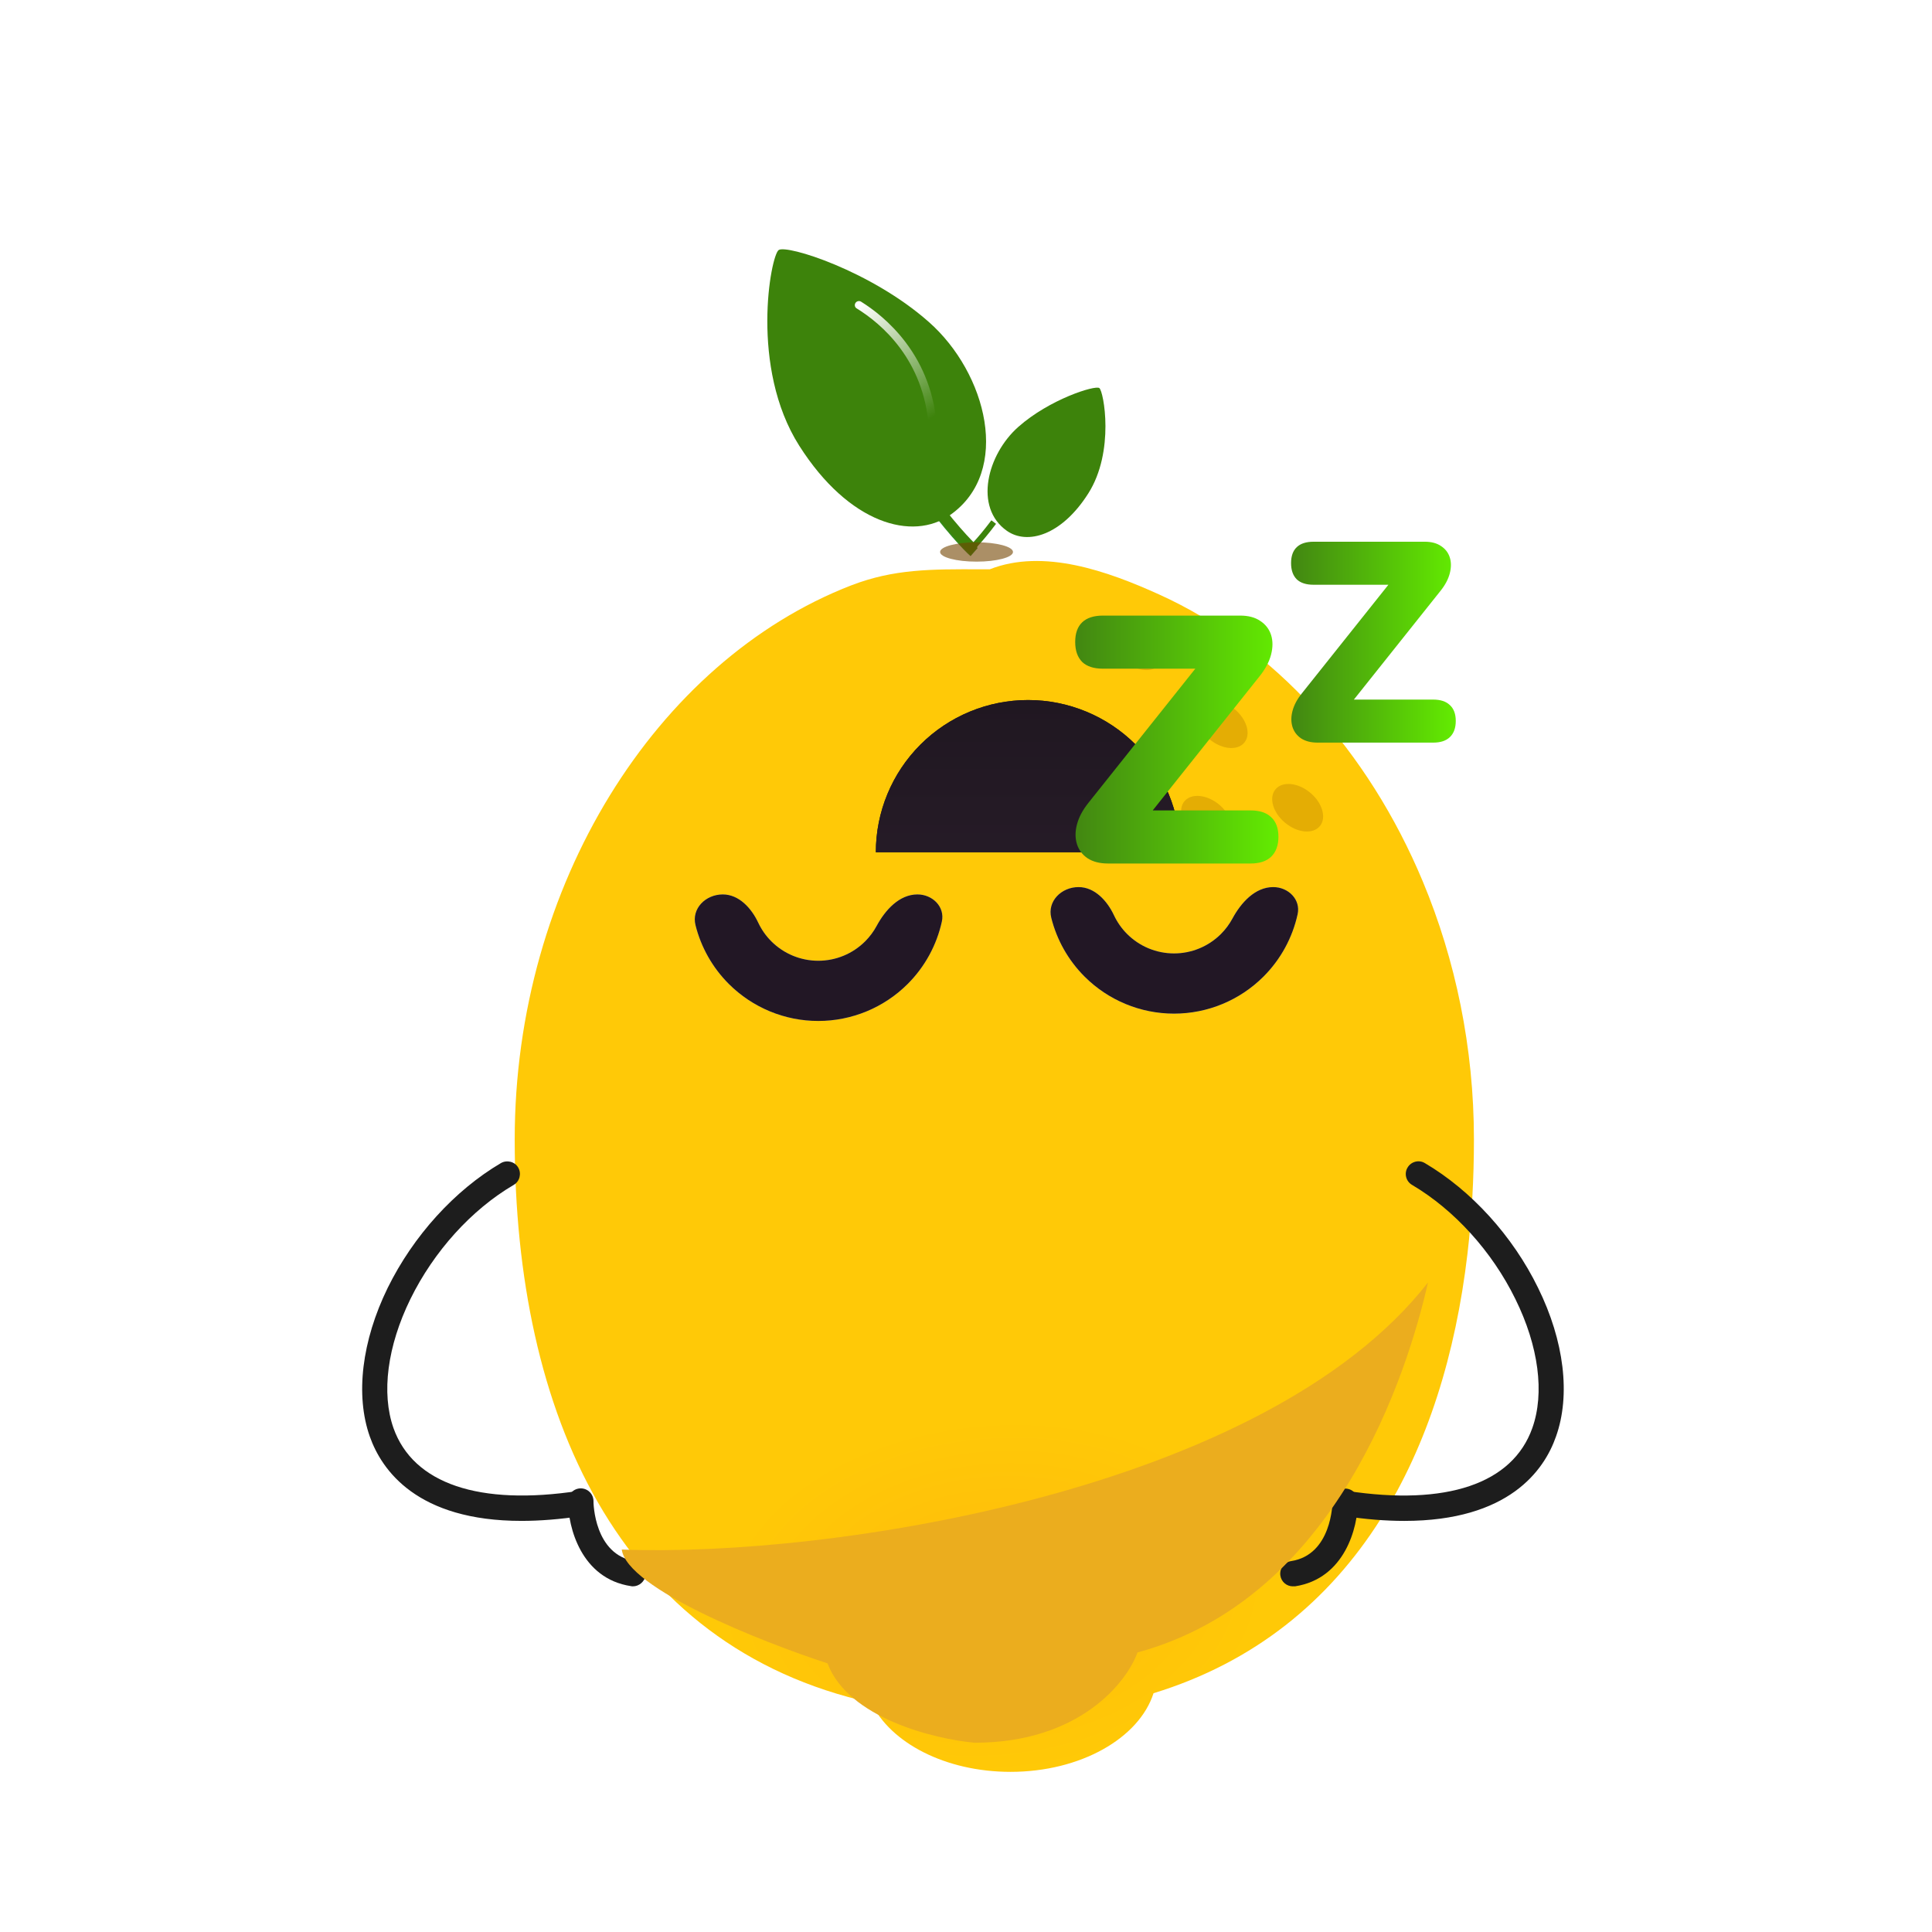 <svg width="300" height="300" viewBox="0 0 300 300" fill="none" xmlns="http://www.w3.org/2000/svg">
<g filter="url(#filter0_iii_1568_11852)">
<path fill-rule="evenodd" clip-rule="evenodd" d="M75.703 172.423L75.703 172.281V172.281C75.703 132.832 97.669 98.016 127.912 86.271C127.946 86.258 127.98 86.245 128.013 86.233C134.578 83.713 140.306 83.732 147.977 83.757C148.463 83.758 148.957 83.76 149.459 83.761L149.46 83.761C157.828 80.474 167.809 84.06 175.788 87.676C193.607 95.745 208.24 111.939 216.708 132.223C221.789 144.394 224.651 158.037 224.651 172.281V172.281C224.651 178.355 224.322 184.308 223.642 190.076C221.816 205.573 217.456 219.73 210.133 231.293C202.122 243.941 190.564 253.484 174.898 258.28C172.662 265.264 163.568 270.491 152.691 270.491C142.593 270.491 134.032 265.986 131.068 259.754C91.702 251.054 75.739 214.679 75.703 172.423Z" fill="url(#paint0_radial_1568_11852)"/>
</g>
<path d="M143.722 78.235L145.065 77.217C149.347 82.914 151.79 85.085 151.816 85.093L150.709 86.358C150.605 86.282 148.127 84.085 143.722 78.235Z" fill="#318C1C"/>
<g filter="url(#filter1_i_1568_11852)">
<path d="M144.081 78.222C153.674 71.476 149.742 56.178 140.755 48.26C131.777 40.316 118.677 36.212 117.436 37.09C116.195 37.968 112.919 55.331 120.628 67.468C128.337 79.605 138.218 82.35 144.081 78.222Z" fill="#3D830B"/>
</g>
<path d="M143.722 77.95L145.065 76.932C149.347 82.629 151.79 84.8 151.816 84.808L150.709 86.073C150.605 85.997 148.127 83.8 143.722 77.95Z" fill="#3D830B"/>
<g filter="url(#filter2_i_1568_11852)">
<path d="M154.473 81.488C149.303 77.853 151.422 69.608 156.265 65.341C161.104 61.06 168.164 58.848 168.832 59.321C169.501 59.795 171.267 69.152 167.112 75.693C162.958 82.233 157.632 83.713 154.473 81.488Z" fill="#3D830B"/>
</g>
<path d="M154.666 81.341L153.942 80.793C151.635 83.863 150.318 85.033 150.304 85.037L150.901 85.719C150.957 85.678 152.292 84.494 154.666 81.341Z" fill="#3D830B"/>
<path d="M132.804 47.67C132.706 47.482 132.712 47.24 132.831 47.049C133.025 46.753 133.413 46.662 133.7 46.84C135.552 47.991 138.244 50.012 140.612 53.134C143.463 56.897 145.096 61.288 145.475 66.195C145.506 66.548 145.242 66.836 144.888 66.866C144.535 66.897 144.247 66.632 144.216 66.279C143.433 55.827 136.883 50.279 133.057 47.909C132.935 47.842 132.848 47.756 132.804 47.67Z" fill="url(#paint1_linear_1568_11852)"/>
<g filter="url(#filter3_f_1568_11852)">
<ellipse cx="151.637" cy="85.709" rx="5.66" ry="1.502" fill="#744500" fill-opacity="0.6"/>
</g>
<path d="M218.059 236.165C215.22 236.165 212.082 235.926 208.556 235.388C207.48 235.238 206.733 234.222 206.912 233.146C207.062 232.07 208.078 231.323 209.154 231.503C224.634 233.864 234.855 230.397 237.933 221.76C239.876 216.321 238.919 209.029 235.303 201.707C231.687 194.325 225.83 187.87 219.255 183.985C218.328 183.447 218 182.222 218.568 181.296C219.105 180.369 220.331 180.04 221.257 180.608C228.46 184.852 234.885 191.905 238.83 199.974C242.894 208.222 243.91 216.65 241.609 223.075C239.786 228.305 234.287 236.165 218.059 236.165Z" fill="#1D1D1D"/>
<path d="M80.975 236.163C64.777 236.163 59.278 228.303 57.426 223.073C55.154 216.648 56.17 208.22 60.205 199.972C64.18 191.903 70.575 184.85 77.777 180.607C78.704 180.069 79.929 180.368 80.467 181.294C81.005 182.22 80.706 183.446 79.78 183.984C73.205 187.839 67.377 194.294 63.731 201.706C60.145 209.027 59.189 216.319 61.101 221.758C64.18 230.395 74.4 233.862 89.881 231.501C90.957 231.352 91.943 232.069 92.122 233.145C92.272 234.221 91.554 235.207 90.478 235.386C86.952 235.924 83.784 236.163 80.975 236.163Z" fill="#1D1D1D"/>
<path d="M98.279 246.325C98.19 246.325 98.07 246.325 97.981 246.295C90.24 245.129 88.208 237.15 88.208 233.086C88.208 232.01 89.075 231.113 90.18 231.113C91.256 231.113 92.153 231.98 92.153 233.086C92.153 233.414 92.272 241.454 98.608 242.41C99.684 242.559 100.431 243.575 100.252 244.651C100.072 245.608 99.236 246.325 98.279 246.325Z" fill="#1D1D1D"/>
<path d="M200.756 246.326C199.8 246.326 198.963 245.639 198.814 244.653C198.664 243.577 199.381 242.591 200.457 242.411C206.793 241.455 206.912 233.446 206.912 233.087C206.912 232.011 207.809 231.145 208.885 231.145C209.961 231.145 210.857 232.011 210.857 233.117C210.857 237.181 208.825 245.131 201.085 246.326C200.935 246.296 200.846 246.326 200.756 246.326Z" fill="#1D1D1D"/>
<g filter="url(#filter4_f_1568_11852)">
<path d="M128.494 258.285C131.703 266.782 145.062 270.041 151.34 270.608C167.57 270.608 174.959 261.264 176.625 256.593C207.524 248.203 218.539 213.213 221.74 199.139C196.481 231.526 128.79 241.862 96.546 240.61C97.37 246.677 118.188 254.921 128.494 258.285Z" fill="#EBAD1E"/>
</g>
<ellipse rx="4.476" ry="3.042" transform="matrix(0.77 0.638 0.638 -0.77 176.589 100.358)" fill="#B77D00" fill-opacity="0.37"/>
<ellipse rx="4.476" ry="3.042" transform="matrix(0.77 0.638 0.638 -0.77 189.769 112.46)" fill="#B77D00" fill-opacity="0.37"/>
<ellipse rx="4.476" ry="3.042" transform="matrix(0.77 0.638 0.638 -0.77 201.499 125.425)" fill="#B77D00" fill-opacity="0.37"/>
<ellipse rx="4.476" ry="3.042" transform="matrix(0.77 0.638 0.638 -0.77 187.362 127.278)" fill="#B77D00" fill-opacity="0.37"/>
<g filter="url(#filter5_i_1568_11852)">
<path d="M137.219 142.873C139.565 142.873 141.514 144.797 141.01 147.088C140.211 150.726 138.387 154.092 135.713 156.766C132.028 160.451 127.03 162.521 121.819 162.521C116.608 162.521 111.61 160.451 107.925 156.766C105.388 154.23 103.617 151.071 102.759 147.649C102.111 145.064 104.33 142.873 106.994 142.873V142.873C109.492 142.873 111.432 144.991 112.494 147.252C112.996 148.321 113.683 149.306 114.534 150.157C116.466 152.089 119.087 153.174 121.819 153.174C124.551 153.174 127.171 152.089 129.103 150.157C129.816 149.444 130.414 148.637 130.884 147.766C132.222 145.288 134.403 142.873 137.219 142.873V142.873Z" fill="#C4C4C4"/>
<path d="M137.219 142.873C139.565 142.873 141.514 144.797 141.01 147.088C140.211 150.726 138.387 154.092 135.713 156.766C132.028 160.451 127.03 162.521 121.819 162.521C116.608 162.521 111.61 160.451 107.925 156.766C105.388 154.23 103.617 151.071 102.759 147.649C102.111 145.064 104.33 142.873 106.994 142.873V142.873C109.492 142.873 111.432 144.991 112.494 147.252C112.996 148.321 113.683 149.306 114.534 150.157C116.466 152.089 119.087 153.174 121.819 153.174C124.551 153.174 127.171 152.089 129.103 150.157C129.816 149.444 130.414 148.637 130.884 147.766C132.222 145.288 134.403 142.873 137.219 142.873V142.873Z" fill="#221725"/>
</g>
<g filter="url(#filter6_i_1568_11852)">
<path d="M192.463 142.873C194.81 142.873 196.758 144.797 196.254 147.088C195.455 150.726 193.631 154.092 190.957 156.766C187.272 160.451 182.274 162.521 177.063 162.521C171.852 162.521 166.854 160.451 163.169 156.766C160.632 154.23 158.861 151.071 158.003 147.649C157.356 145.064 159.574 142.873 162.238 142.873V142.873C164.736 142.873 166.676 144.991 167.738 147.252C168.24 148.321 168.927 149.306 169.778 150.157C171.71 152.089 174.331 153.174 177.063 153.174C179.795 153.174 182.415 152.089 184.347 150.157C185.06 149.444 185.658 148.637 186.129 147.766C187.466 145.288 189.647 142.873 192.463 142.873V142.873Z" fill="#C4C4C4"/>
<path d="M192.463 142.873C194.81 142.873 196.758 144.797 196.254 147.088C195.455 150.726 193.631 154.092 190.957 156.766C187.272 160.451 182.274 162.521 177.063 162.521C171.852 162.521 166.854 160.451 163.169 156.766C160.632 154.23 158.861 151.071 158.003 147.649C157.356 145.064 159.574 142.873 162.238 142.873V142.873C164.736 142.873 166.676 144.991 167.738 147.252C168.24 148.321 168.927 149.306 169.778 150.157C171.71 152.089 174.331 153.174 177.063 153.174C179.795 153.174 182.415 152.089 184.347 150.157C185.06 149.444 185.658 148.637 186.129 147.766C187.466 145.288 189.647 142.873 192.463 142.873V142.873Z" fill="#221725"/>
</g>
<g filter="url(#filter7_diiii_1568_11852)">
<path d="M172.791 196.124C172.791 189.855 170.3 183.843 165.868 179.411C161.435 174.978 155.424 172.488 149.155 172.488C142.887 172.488 136.875 174.978 132.442 179.411C128.01 183.843 125.52 189.855 125.52 196.124L149.155 196.124H172.791Z" fill="url(#paint2_linear_1568_11852)"/>
<path d="M172.791 196.124C172.791 189.855 170.3 183.843 165.868 179.411C161.435 174.978 155.424 172.488 149.155 172.488C142.887 172.488 136.875 174.978 132.442 179.411C128.01 183.843 125.52 189.855 125.52 196.124L149.155 196.124H172.791Z" fill="url(#paint3_linear_1568_11852)"/>
</g>
<g filter="url(#filter8_di_1568_11852)">
<path d="M173.57 131.011C172.296 131.011 171.24 130.738 170.403 130.192C169.602 129.646 169.056 128.918 168.765 128.008C168.474 127.061 168.474 126.042 168.765 124.95C169.056 123.821 169.657 122.693 170.567 121.564L189.405 97.921V100.761H172.806C171.386 100.761 170.312 100.415 169.584 99.723C168.856 98.995 168.492 97.958 168.492 96.611C168.492 95.264 168.856 94.245 169.584 93.553C170.312 92.862 171.386 92.516 172.806 92.516H194.101C195.375 92.516 196.412 92.789 197.213 93.335C198.05 93.881 198.615 94.609 198.906 95.519C199.197 96.429 199.197 97.448 198.906 98.577C198.615 99.705 198.014 100.834 197.104 101.962L178.266 125.605V122.766H195.739C197.122 122.766 198.178 123.112 198.906 123.803C199.67 124.495 200.052 125.514 200.052 126.861C200.052 128.208 199.67 129.245 198.906 129.973C198.178 130.665 197.122 131.011 195.739 131.011H173.57Z" fill="url(#paint4_linear_1568_11852)"/>
</g>
<g filter="url(#filter9_di_1568_11852)">
<path d="M205.836 112.24C204.803 112.24 203.948 112.019 203.269 111.577C202.621 111.134 202.178 110.544 201.942 109.807C201.706 109.04 201.706 108.214 201.942 107.329C202.178 106.414 202.665 105.5 203.402 104.586L218.667 85.427V87.727H205.216C204.066 87.727 203.196 87.447 202.606 86.887C202.016 86.297 201.721 85.456 201.721 84.365C201.721 83.273 202.016 82.447 202.606 81.887C203.196 81.326 204.066 81.046 205.216 81.046H222.473C223.505 81.046 224.346 81.267 224.995 81.71C225.673 82.152 226.13 82.742 226.366 83.48C226.602 84.217 226.602 85.043 226.366 85.957C226.13 86.872 225.644 87.786 224.906 88.701L209.641 107.86V105.559H223.8C224.921 105.559 225.776 105.839 226.366 106.4C226.986 106.96 227.296 107.786 227.296 108.877C227.296 109.969 226.986 110.81 226.366 111.4C225.776 111.96 224.921 112.24 223.8 112.24H205.836Z" fill="url(#paint5_linear_1568_11852)"/>
</g>
<defs>
<filter id="filter0_iii_1568_11852" x="71.061" y="74.869" width="162.452" height="202.374" filterUnits="userSpaceOnUse" color-interpolation-filters="sRGB">
<feFlood flood-opacity="0" result="BackgroundImageFix"/>
<feBlend mode="normal" in="SourceGraphic" in2="BackgroundImageFix" result="shape"/>
<feColorMatrix in="SourceAlpha" type="matrix" values="0 0 0 0 0 0 0 0 0 0 0 0 0 0 0 0 0 0 127 0" result="hardAlpha"/>
<feMorphology radius="3.376" operator="erode" in="SourceAlpha" result="effect1_innerShadow_1568_11852"/>
<feOffset dx="8.863" dy="5.486"/>
<feGaussianBlur stdDeviation="10.129"/>
<feComposite in2="hardAlpha" operator="arithmetic" k2="-1" k3="1"/>
<feColorMatrix type="matrix" values="0 0 0 0 0.683 0 0 0 0 0.065 0 0 0 0 0.783 0 0 0 0.14 0"/>
<feBlend mode="normal" in2="shape" result="effect1_innerShadow_1568_11852"/>
<feColorMatrix in="SourceAlpha" type="matrix" values="0 0 0 0 0 0 0 0 0 0 0 0 0 0 0 0 0 0 127 0" result="hardAlpha"/>
<feOffset dy="-7.597"/>
<feGaussianBlur stdDeviation="6.542"/>
<feComposite in2="hardAlpha" operator="arithmetic" k2="-1" k3="1"/>
<feColorMatrix type="matrix" values="0 0 0 0 0.944 0 0 0 0 0.224 0 0 0 0 0.958 0 0 0 0.44 0"/>
<feBlend mode="normal" in2="effect1_innerShadow_1568_11852" result="effect2_innerShadow_1568_11852"/>
<feColorMatrix in="SourceAlpha" type="matrix" values="0 0 0 0 0 0 0 0 0 0 0 0 0 0 0 0 0 0 127 0" result="hardAlpha"/>
<feOffset dx="-4.642" dy="6.753"/>
<feGaussianBlur stdDeviation="6.542"/>
<feComposite in2="hardAlpha" operator="arithmetic" k2="-1" k3="1"/>
<feColorMatrix type="matrix" values="0 0 0 0 1 0 0 0 0 1 0 0 0 0 1 0 0 0 0.59 0"/>
<feBlend mode="normal" in2="effect2_innerShadow_1568_11852" result="effect3_innerShadow_1568_11852"/>
</filter>
<filter id="filter1_i_1568_11852" x="115.676" y="36.973" width="37.443" height="44.783" filterUnits="userSpaceOnUse" color-interpolation-filters="sRGB">
<feFlood flood-opacity="0" result="BackgroundImageFix"/>
<feBlend mode="normal" in="SourceGraphic" in2="BackgroundImageFix" result="shape"/>
<feColorMatrix in="SourceAlpha" type="matrix" values="0 0 0 0 0 0 0 0 0 0 0 0 0 0 0 0 0 0 127 0" result="hardAlpha"/>
<feOffset dx="3.474" dy="1.737"/>
<feGaussianBlur stdDeviation="4.825"/>
<feComposite in2="hardAlpha" operator="arithmetic" k2="-1" k3="1"/>
<feColorMatrix type="matrix" values="0 0 0 0 0 0 0 0 0 0 0 0 0 0 0 0 0 0 0.25 0"/>
<feBlend mode="normal" in2="shape" result="effect1_innerShadow_1568_11852"/>
</filter>
<filter id="filter2_i_1568_11852" x="151.475" y="59.259" width="20.179" height="24.133" filterUnits="userSpaceOnUse" color-interpolation-filters="sRGB">
<feFlood flood-opacity="0" result="BackgroundImageFix"/>
<feBlend mode="normal" in="SourceGraphic" in2="BackgroundImageFix" result="shape"/>
<feColorMatrix in="SourceAlpha" type="matrix" values="0 0 0 0 0 0 0 0 0 0 0 0 0 0 0 0 0 0 127 0" result="hardAlpha"/>
<feOffset dx="1.872" dy="0.936"/>
<feGaussianBlur stdDeviation="2.6"/>
<feComposite in2="hardAlpha" operator="arithmetic" k2="-1" k3="1"/>
<feColorMatrix type="matrix" values="0 0 0 0 0 0 0 0 0 0 0 0 0 0 0 0 0 0 0.25 0"/>
<feBlend mode="normal" in2="shape" result="effect1_innerShadow_1568_11852"/>
</filter>
<filter id="filter3_f_1568_11852" x="143.977" y="82.207" width="15.32" height="7.005" filterUnits="userSpaceOnUse" color-interpolation-filters="sRGB">
<feFlood flood-opacity="0" result="BackgroundImageFix"/>
<feBlend mode="normal" in="SourceGraphic" in2="BackgroundImageFix" result="shape"/>
<feGaussianBlur stdDeviation="1" result="effect1_foregroundBlur_1568_11852"/>
</filter>
<filter id="filter4_f_1568_11852" x="76.546" y="179.139" width="165.193" height="111.469" filterUnits="userSpaceOnUse" color-interpolation-filters="sRGB">
<feFlood flood-opacity="0" result="BackgroundImageFix"/>
<feBlend mode="normal" in="SourceGraphic" in2="BackgroundImageFix" result="shape"/>
<feGaussianBlur stdDeviation="10" result="effect1_foregroundBlur_1568_11852"/>
</filter>
<filter id="filter5_i_1568_11852" x="102.646" y="142.873" width="38.444" height="19.648" filterUnits="userSpaceOnUse" color-interpolation-filters="sRGB">
<feFlood flood-opacity="0" result="BackgroundImageFix"/>
<feBlend mode="normal" in="SourceGraphic" in2="BackgroundImageFix" result="shape"/>
<feColorMatrix in="SourceAlpha" type="matrix" values="0 0 0 0 0 0 0 0 0 0 0 0 0 0 0 0 0 0 127 0" result="hardAlpha"/>
<feMorphology radius="15.064" operator="dilate" in="SourceAlpha" result="effect1_innerShadow_1568_11852"/>
<feOffset dx="5.24" dy="-3.987"/>
<feGaussianBlur stdDeviation="5.895"/>
<feComposite in2="hardAlpha" operator="arithmetic" k2="-1" k3="1"/>
<feColorMatrix type="matrix" values="0 0 0 0 0.462 0 0 0 0 0.204 0 0 0 0 0.504 0 0 0 0.35 0"/>
<feBlend mode="normal" in2="shape" result="effect1_innerShadow_1568_11852"/>
</filter>
<filter id="filter6_i_1568_11852" x="157.89" y="142.873" width="38.444" height="19.648" filterUnits="userSpaceOnUse" color-interpolation-filters="sRGB">
<feFlood flood-opacity="0" result="BackgroundImageFix"/>
<feBlend mode="normal" in="SourceGraphic" in2="BackgroundImageFix" result="shape"/>
<feColorMatrix in="SourceAlpha" type="matrix" values="0 0 0 0 0 0 0 0 0 0 0 0 0 0 0 0 0 0 127 0" result="hardAlpha"/>
<feMorphology radius="15.064" operator="dilate" in="SourceAlpha" result="effect1_innerShadow_1568_11852"/>
<feOffset dx="5.24" dy="-5.126"/>
<feGaussianBlur stdDeviation="5.895"/>
<feComposite in2="hardAlpha" operator="arithmetic" k2="-1" k3="1"/>
<feColorMatrix type="matrix" values="0 0 0 0 0.462 0 0 0 0 0.204 0 0 0 0 0.504 0 0 0 0.35 0"/>
<feBlend mode="normal" in2="shape" result="effect1_innerShadow_1568_11852"/>
</filter>
<filter id="filter7_diiii_1568_11852" x="106.535" y="156.921" width="85.24" height="61.603" filterUnits="userSpaceOnUse" color-interpolation-filters="sRGB">
<feFlood flood-opacity="0" result="BackgroundImageFix"/>
<feColorMatrix in="SourceAlpha" type="matrix" values="0 0 0 0 0 0 0 0 0 0 0 0 0 0 0 0 0 0 127 0" result="hardAlpha"/>
<feOffset dy="3.417"/>
<feGaussianBlur stdDeviation="9.492"/>
<feColorMatrix type="matrix" values="0 0 0 0 0.03 0 0 0 0 0.022 0 0 0 0 0.031 0 0 0 0.24 0"/>
<feBlend mode="normal" in2="BackgroundImageFix" result="effect1_dropShadow_1568_11852"/>
<feBlend mode="normal" in="SourceGraphic" in2="effect1_dropShadow_1568_11852" result="shape"/>
<feColorMatrix in="SourceAlpha" type="matrix" values="0 0 0 0 0 0 0 0 0 0 0 0 0 0 0 0 0 0 127 0" result="hardAlpha"/>
<feOffset dy="-19.364"/>
<feGaussianBlur stdDeviation="1.477"/>
<feComposite in2="hardAlpha" operator="arithmetic" k2="-1" k3="1"/>
<feColorMatrix type="matrix" values="0 0 0 0 0.173 0 0 0 0 0.126 0 0 0 0 0.179 0 0 0 1 0"/>
<feBlend mode="normal" in2="shape" result="effect2_innerShadow_1568_11852"/>
<feColorMatrix in="SourceAlpha" type="matrix" values="0 0 0 0 0 0 0 0 0 0 0 0 0 0 0 0 0 0 127 0" result="hardAlpha"/>
<feOffset dy="-22.781"/>
<feGaussianBlur stdDeviation="0.738"/>
<feComposite in2="hardAlpha" operator="arithmetic" k2="-1" k3="1"/>
<feColorMatrix type="matrix" values="0 0 0 0 0.12 0 0 0 0 0.087 0 0 0 0 0.123 0 0 0 1 0"/>
<feBlend mode="normal" in2="effect2_innerShadow_1568_11852" result="effect3_innerShadow_1568_11852"/>
<feColorMatrix in="SourceAlpha" type="matrix" values="0 0 0 0 0 0 0 0 0 0 0 0 0 0 0 0 0 0 127 0" result="hardAlpha"/>
<feMorphology radius="15.064" operator="dilate" in="SourceAlpha" result="effect4_innerShadow_1568_11852"/>
<feOffset dx="5.24" dy="-7.404"/>
<feGaussianBlur stdDeviation="5.895"/>
<feComposite in2="hardAlpha" operator="arithmetic" k2="-1" k3="1"/>
<feColorMatrix type="matrix" values="0 0 0 0 0.462 0 0 0 0 0.204 0 0 0 0 0.504 0 0 0 0.35 0"/>
<feBlend mode="normal" in2="effect3_innerShadow_1568_11852" result="effect4_innerShadow_1568_11852"/>
<feColorMatrix in="SourceAlpha" type="matrix" values="0 0 0 0 0 0 0 0 0 0 0 0 0 0 0 0 0 0 127 0" result="hardAlpha"/>
<feMorphology radius="15.064" operator="dilate" in="SourceAlpha" result="effect5_innerShadow_1568_11852"/>
<feOffset dx="5.24" dy="-17.655"/>
<feGaussianBlur stdDeviation="5.895"/>
<feComposite in2="hardAlpha" operator="arithmetic" k2="-1" k3="1"/>
<feColorMatrix type="matrix" values="0 0 0 0 0.462 0 0 0 0 0.204 0 0 0 0 0.504 0 0 0 0.35 0"/>
<feBlend mode="normal" in2="effect4_innerShadow_1568_11852" result="effect5_innerShadow_1568_11852"/>
</filter>
<filter id="filter8_di_1568_11852" x="155.229" y="82.489" width="57.923" height="64.694" filterUnits="userSpaceOnUse" color-interpolation-filters="sRGB">
<feFlood flood-opacity="0" result="BackgroundImageFix"/>
<feColorMatrix in="SourceAlpha" type="matrix" values="0 0 0 0 0 0 0 0 0 0 0 0 0 0 0 0 0 0 127 0" result="hardAlpha"/>
<feOffset dy="3.073"/>
<feGaussianBlur stdDeviation="6.55"/>
<feColorMatrix type="matrix" values="0 0 0 0 0.283 0 0 0 0 0.283 0 0 0 0 0.283 0 0 0 0.62 0"/>
<feBlend mode="normal" in2="BackgroundImageFix" result="effect1_dropShadow_1568_11852"/>
<feBlend mode="normal" in="SourceGraphic" in2="effect1_dropShadow_1568_11852" result="shape"/>
<feColorMatrix in="SourceAlpha" type="matrix" values="0 0 0 0 0 0 0 0 0 0 0 0 0 0 0 0 0 0 127 0" result="hardAlpha"/>
<feOffset dx="-1.536"/>
<feGaussianBlur stdDeviation="3.071"/>
<feComposite in2="hardAlpha" operator="arithmetic" k2="-1" k3="1"/>
<feColorMatrix type="matrix" values="0 0 0 0 1 0 0 0 0 1 0 0 0 0 1 0 0 0 0.6 0"/>
<feBlend mode="normal" in2="shape" result="effect2_innerShadow_1568_11852"/>
</filter>
<filter id="filter9_di_1568_11852" x="188.489" y="71.019" width="51.906" height="57.393" filterUnits="userSpaceOnUse" color-interpolation-filters="sRGB">
<feFlood flood-opacity="0" result="BackgroundImageFix"/>
<feColorMatrix in="SourceAlpha" type="matrix" values="0 0 0 0 0 0 0 0 0 0 0 0 0 0 0 0 0 0 127 0" result="hardAlpha"/>
<feOffset dy="3.073"/>
<feGaussianBlur stdDeviation="6.55"/>
<feColorMatrix type="matrix" values="0 0 0 0 0.283 0 0 0 0 0.283 0 0 0 0 0.283 0 0 0 0.62 0"/>
<feBlend mode="normal" in2="BackgroundImageFix" result="effect1_dropShadow_1568_11852"/>
<feBlend mode="normal" in="SourceGraphic" in2="effect1_dropShadow_1568_11852" result="shape"/>
<feColorMatrix in="SourceAlpha" type="matrix" values="0 0 0 0 0 0 0 0 0 0 0 0 0 0 0 0 0 0 127 0" result="hardAlpha"/>
<feOffset dx="-1.245"/>
<feGaussianBlur stdDeviation="2.489"/>
<feComposite in2="hardAlpha" operator="arithmetic" k2="-1" k3="1"/>
<feColorMatrix type="matrix" values="0 0 0 0 1 0 0 0 0 1 0 0 0 0 1 0 0 0 0.6 0"/>
<feBlend mode="normal" in2="shape" result="effect2_innerShadow_1568_11852"/>
</filter>
<radialGradient id="paint0_radial_1568_11852" cx="0" cy="0" r="1" gradientUnits="userSpaceOnUse" gradientTransform="translate(150.103 243.187) rotate(84.586) scale(27.426 42.477)">
<stop stop-color="#FFBB0C"/>
<stop offset="1" stop-color="#FFC907"/>
</radialGradient>
<linearGradient id="paint1_linear_1568_11852" x1="133.949" y1="47.215" x2="145.511" y2="64.343" gradientUnits="userSpaceOnUse">
<stop stop-color="white"/>
<stop offset="1" stop-color="white" stop-opacity="0"/>
</linearGradient>
<linearGradient id="paint2_linear_1568_11852" x1="149.155" y1="172.488" x2="149.155" y2="219.759" gradientUnits="userSpaceOnUse">
<stop stop-color="#201721"/>
<stop offset="1" stop-color="#2B1F2C"/>
</linearGradient>
<linearGradient id="paint3_linear_1568_11852" x1="149.155" y1="172.488" x2="149.155" y2="219.759" gradientUnits="userSpaceOnUse">
<stop stop-color="#201721"/>
<stop offset="1" stop-color="#2B1F2C"/>
</linearGradient>
<linearGradient id="paint4_linear_1568_11852" x1="166.526" y1="139.371" x2="201.978" y2="139.371" gradientUnits="userSpaceOnUse">
<stop stop-color="#408013"/>
<stop offset="1" stop-color="#65F200"/>
</linearGradient>
<linearGradient id="paint5_linear_1568_11852" x1="200.128" y1="119.481" x2="228.856" y2="119.481" gradientUnits="userSpaceOnUse">
<stop stop-color="#408013"/>
<stop offset="1" stop-color="#65F200"/>
</linearGradient>
</defs>
</svg>
